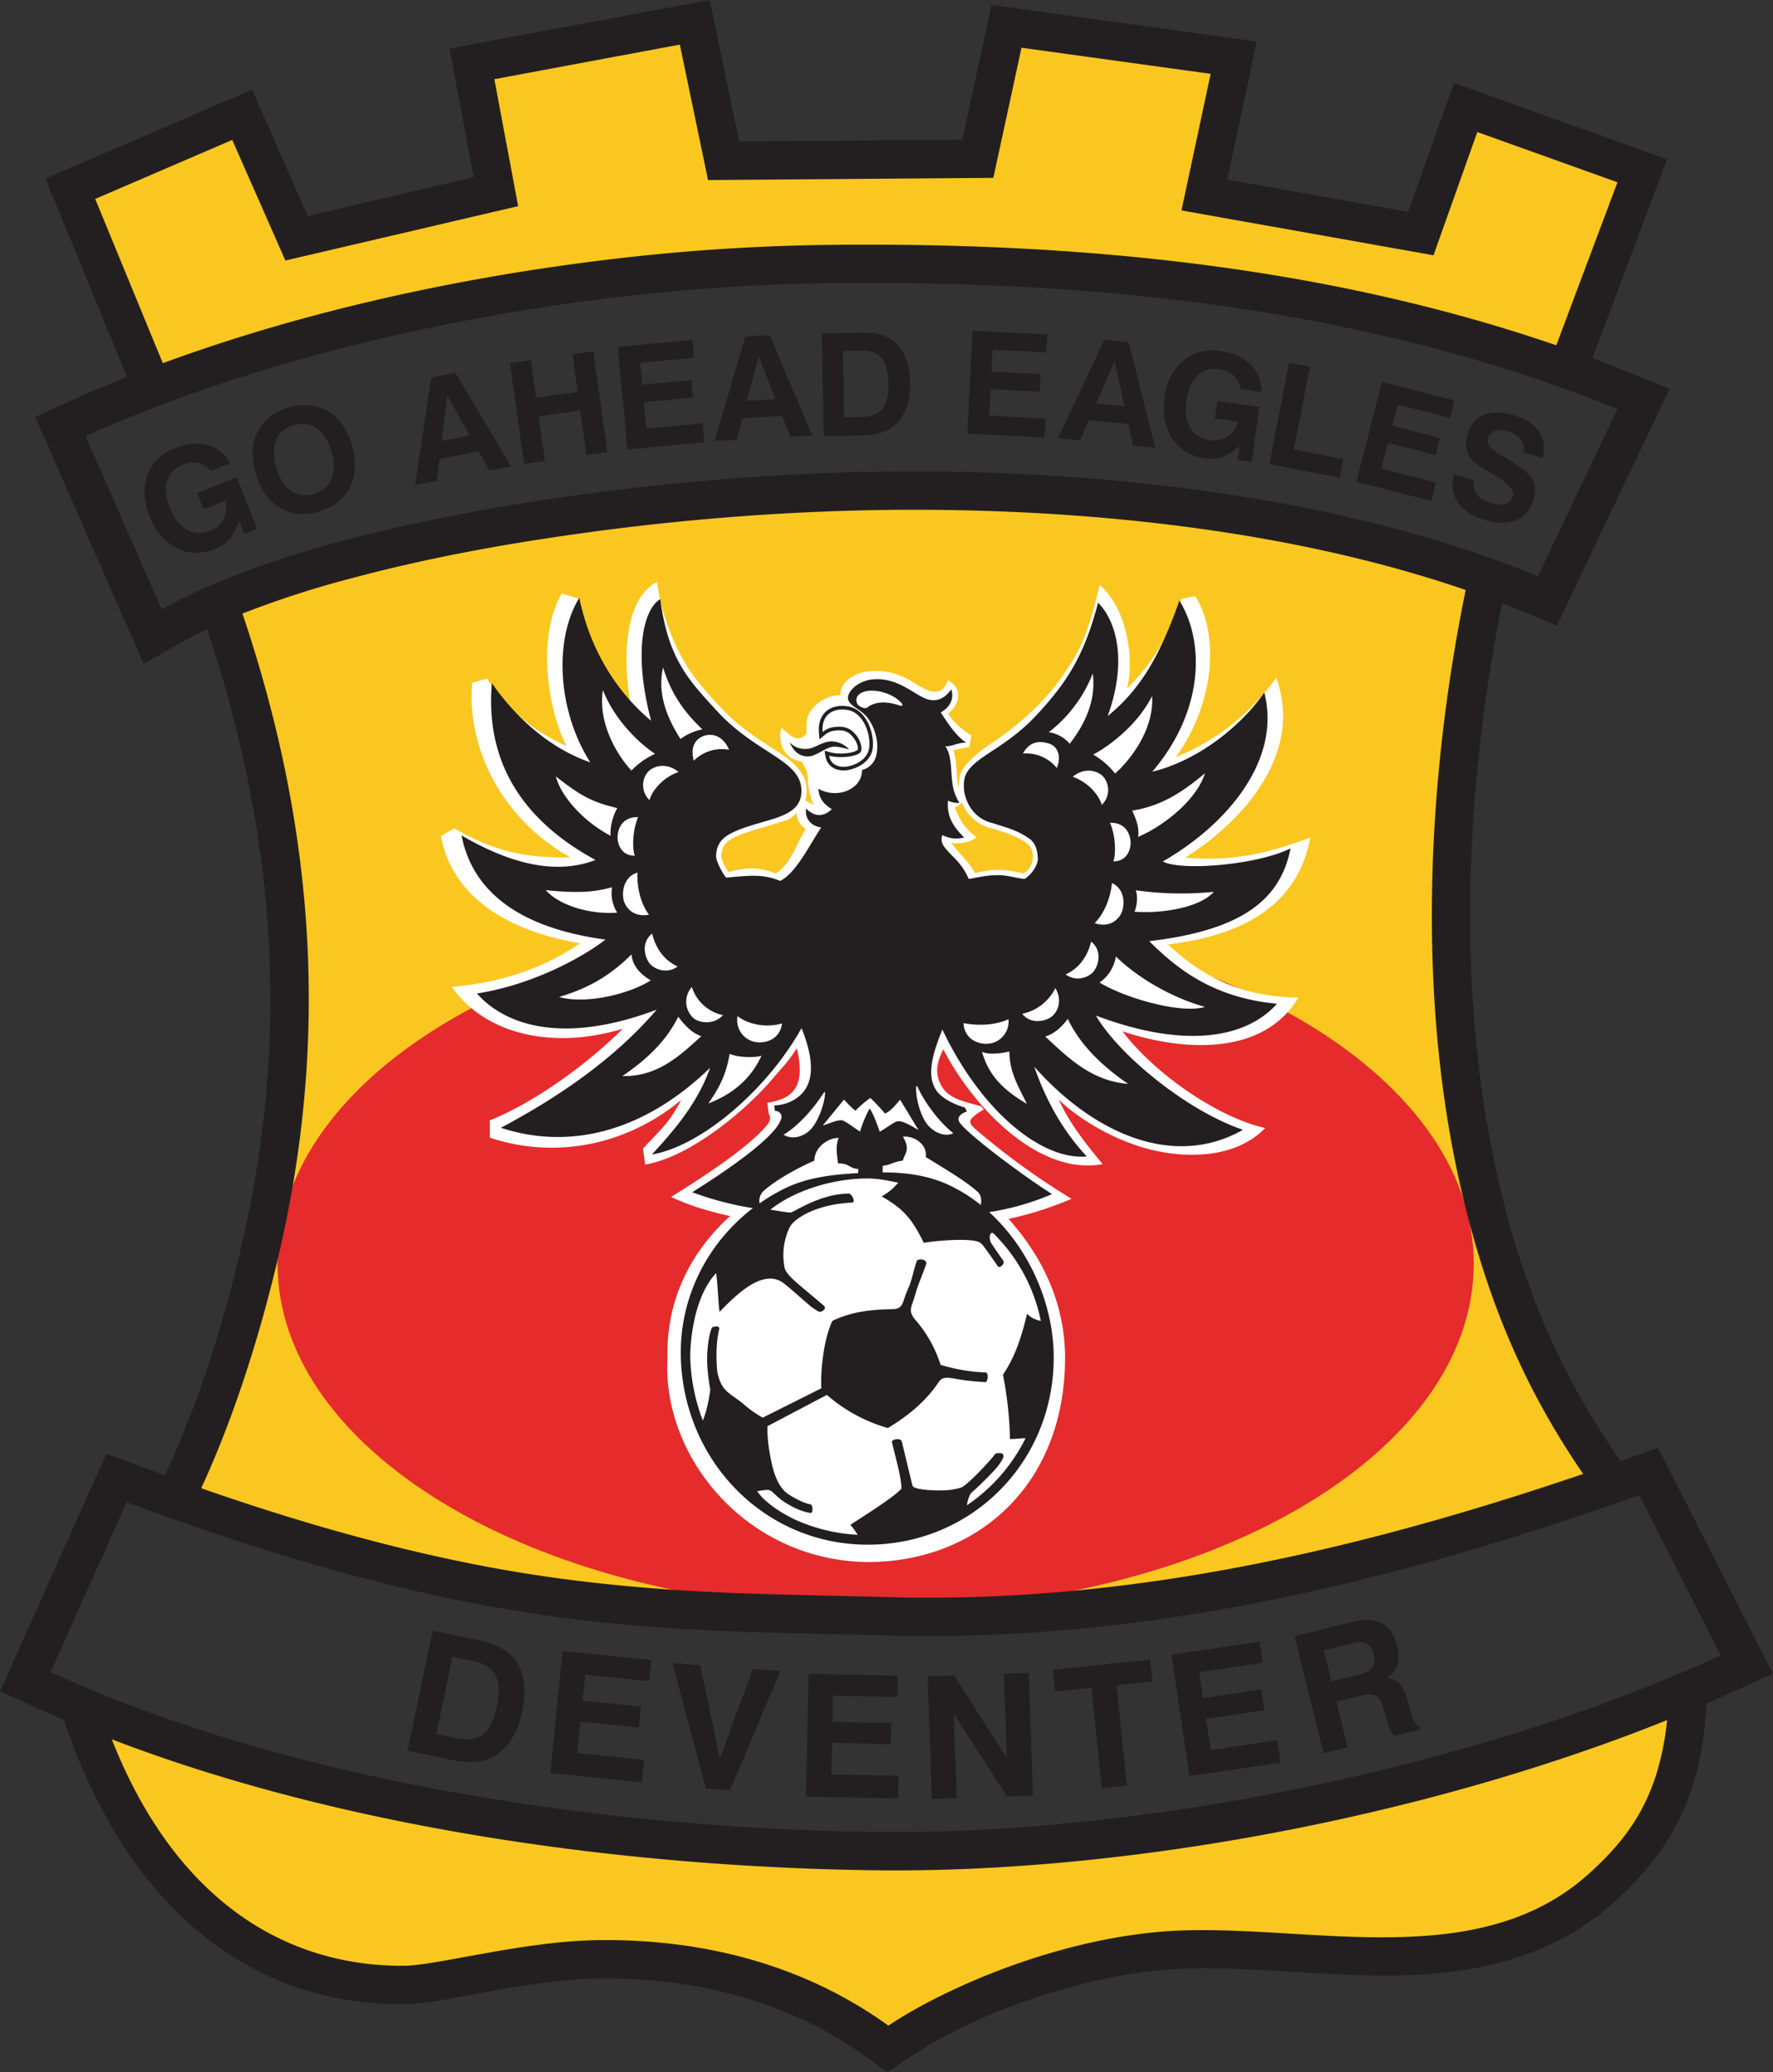 <svg id="go-ahead-eagles" xmlns="http://www.w3.org/2000/svg" viewBox="0 0 855.73 1000"><rect x="0" y="0" width="855.73" height="1000" fill="#333333" stroke="none"/><defs><style>.cls-3{fill-rule:evenodd}.cls-3,.cls-4{fill:#231f20}</style></defs><path d="M157.67 197.14l-38.72-94L200.52 68l26.21 59.46 97.54-22.78L312.71 43 418.8 23.25l13.89 66.69L556.6 89l13.83-63.83 108.16 14.91-14.15 66.25 105.88 18.84 21.59-60.72 83.81 30-32.62 86.89q-1.56 4.11-3.2 8.21c-225.47-61.42-452.49-71.72-682.23 7.59zm643.66 93.47c-19.75 92.11-25.18 194.85-5.08 287.2q2.32 10.73 5.15 21.32c11.66 43.81 28.41 82.13 54.26 119.64l.55.8 3.74 9.49c-106.61 42.25-214.15 57.41-334.06 60.86-125.7 3.61-250.87-19.46-356.66-53.77l3.26-7.95.09-.19c17.94-38.16 31-81.46 39.91-122.63 22.28-103.26 12.82-202.52-21.85-301.81l-.06-.17v-.14c208.19-73.1 411-65.87 610.79-12.65zm96.32 538.16v7.33c-2.23 31.39-11 55.79-33.17 78.39-2.35 2.39-4.78 4.71-7.25 7-54.71 50.07-133.23 28.57-199.7 30.04a216.51 216.51 0 00-27.61 2.47 299.25 299.25 0 00-64.85 18c-16.12 6.41-33.1 14.49-47.54 24.16l-4.92 3.29-4.79-3.45c-39.89-28.74-87.51-40.47-136.14-39.62a227.53 227.53 0 00-22.88 1.69c-13.43 1.6-26.72 4-40 6.47-5.53 1-11.08 2-16.64 2.88A91.82 91.82 0 01279 968.7a149.34 149.34 0 01-36.71-4.25c-59.55-14.7-95.73-63.91-115.52-119.18l-1.1-3.07 1.22-3c121.74 41.17 263.67 73.67 410.11 67.49 125.65-5.3 258.06-43.16 360.68-77.92z" transform="translate(-84.05 -11.62)" fill-rule="evenodd" fill="#fac720"/><path d="M506.67 454.12c159.41 0 288.68 74.9 288.68 167.26S666.08 788.63 506.67 788.63 218 713.74 218 621.38s129.26-167.26 288.67-167.26z" transform="translate(-84.05 -11.62)" fill="#e52b2c" fill-rule="evenodd"/><path class="cls-3" d="M145.35 193.51L106 97.81l99.73-42.94 26.86 61 80.08-18.77L301 35l125.6-23.38 14.21 68.25L548.52 79l14.09-65 128 17.67-14.22 66.62 87.34 15.54 22.11-62.19L888.66 88.5l-36 96q9.57 3.56 19 7.39l18.22 7.38-54.44 114.25-16.23-6.7q-5-2.08-10.18-4.06C791.3 390.84 787 488.09 806 575.69q2.28 10.48 5 20.86c11.37 42.7 27.63 80 52.83 116.54l1.21 1.75.76 1.94 3.23-1.13 15.31-5.41 55.37 109-17.53 8q-7.18 3.29-14.56 6.47v2.35l-.06.72c-2.77 39.16-15 65.77-43.64 92a126.78 126.78 0 01-43.34 25.94c-52.59 18.84-108.74 5.57-162.92 6.77-43 1-99.1 19.1-134.65 42.92l-10.69 7.16-10.32-7.47c-38.09-27.44-83.69-38.55-130.11-37.73A213.42 213.42 0 00350 968c-13.22 1.58-26.31 4-39.41 6.37-9.82 1.8-21.57 4.29-31.5 4.35-82.51.5-135.42-56.62-161.72-130.06L115 842l.13-.32q-7.25-3.11-14.35-6.34l-16.7-7.65 51.32-114.6 16.25 6q6 2.22 12 4.4c17.55-37.42 30.37-79.91 39.08-120.26C224 504.7 215.75 410 184 315.19q-6.59 3.17-12.79 6.67L153.4 332 101 212.79l16.69-7.55q13.56-6.15 27.62-11.73zM848.18 722.9c-27.26-39.73-43.51-78.42-55-121.58-27.53-103.39-19.83-216.45-1.73-305-93.74-32.24-205.84-41.3-302.6-38.11a1198.36 1198.36 0 00-126.48 11.07c-36.27 5.08-72.79 11.79-108.19 21.25a469.26 469.26 0 00-53.12 17.17c33.14 98.16 42 196.32 19.76 299.44-8.82 40.96-22.54 85.66-39.66 122.62 45.88 16 92.78 29.55 140.51 38.36 42.29 7.8 83.59 11.16 126.49 12.56 21.41.7 42.82 1 64.23 1.63 63 1.79 125.72-5.11 187.37-18 50.37-10.51 99.74-24.91 148.42-41.45zm40.46 118.76c-116.48 46.76-261.52 74-382.4 72.46C388 912.59 251.75 894.62 138 850.91c30.31 76.85 83 109.63 141 109.29 15.63-.1 57.28-11.73 92.57-12.35 49.39-.86 99 10.79 141.26 41.22 28.46-19.05 87.88-44.79 144.55-46 65.11-1.44 142.45 19.49 194.16-27.85 18.32-16.77 33.14-35.73 37.14-73.52zm-780.18-23.21c119.26 54.63 273.14 75.54 398 77.15 121.9 1.58 283.78-28.26 408.07-85.17l-39.28-77.32c-106.42 37.57-230.35 71.49-363.38 67.71-107.53-3.05-190.58 1.1-366.67-64.33l-36.74 82zm726.72-640.22l29.54-78.65-67.65-24.25-21.15 59.47-121.64-21.64 14.08-65.91-91.28-12.6-13.6 62.79-137.7 1.07-13.61-65.37-89.52 16.7 11.48 61.26-112.34 26.24-25.65-58.2L130 107.61l32.64 79.27c68.71-25.33 144.06-41.49 214.93-50a980.55 980.55 0 01104.17-7.06c119.19-1.54 240.28 9.55 353.43 48.41zM125.36 222.1C221.81 178.46 357.11 150 482 148.33 603.88 146.76 738.73 158 864.71 209l-38.43 80.7c-97.14-40.11-223.61-53.75-338.06-50-107.51 3.55-253.93 25.09-326.11 66l-36.75-83.6z" transform="translate(-84.05 -11.62)"/><path class="cls-4" d="M199.42 262.78a25.56 25.56 0 01-4.61 9 18.33 18.33 0 01-7 4.73q-9.63 3.93-18.34-.34c-5.8-2.84-10.19-7.91-13.14-15.16s-3.37-14-1.18-20 6.6-10.36 13.22-13.05q8.64-3.51 15.79-1.6a17.91 17.91 0 0111.12 8.75l-9.66 3.89a9.65 9.65 0 00-5.79-4 13.16 13.16 0 00-7.8 1 11.72 11.72 0 00-7.36 7.92c-1 3.72-.56 8.05 1.47 13s4.76 8.45 8.2 10.35a12.44 12.44 0 0011.16.41A11.92 11.92 0 00192 262a12.72 12.72 0 00.78-8.81l-10.43 4.24-3.19-7.86 19-7.75 10.12 24.89-6.34 2.58-2.51-6.47zm483.01-36.02a25.49 25.49 0 01-8.5 5.41 18.42 18.42 0 01-8.44.55q-10.29-1.47-15.66-9.55t-3.69-19.72q1.7-11.76 9.08-17.88t18-4.59q9.24 1.32 14.44 6.59a17.92 17.92 0 015.19 13.16l-10.31-1.49a9.67 9.67 0 00-3-6.38 13.13 13.13 0 00-7.24-3.08 11.72 11.72 0 00-10.3 3.12q-4.17 4-5.32 12c-.76 5.34-.15 9.7 1.86 13.08a12.41 12.41 0 009.43 6 11.9 11.9 0 008.45-1.68 12.63 12.63 0 005.12-7.2l-11.14-1.6 1.21-8.41 20.33 2.91-3.83 26.59-6.77-1 1.09-6.85zm-465.02 10.41q2.26 7.88 7 11.23t11 1.55q6.36-1.81 8.63-7.19t0-13.24q-2.25-7.86-7-11.22c-3.19-2.23-6.89-2.73-11.13-1.52s-7 3.59-8.53 7.15-1.51 8 0 13.24zm-10 2.87q-3.32-11.55 1-20.14t15-11.66q10.68-3.06 19 1.92T254 226.67q3.3 11.54-1.08 20.15t-15.02 11.67q-10.69 3.08-18.93-1.92T207.41 240zm92.53-37.65l-2.71 22 13.49-2.62-10.78-19.38zm-7.7-8.6l11.55-2.24 27 45.19-10.5 2-5.29-9.31-18.83 3.66-1.26 10.61-10.53 2.05 7.84-52zm157.99-10.2L444.56 205l13.73-.77-8.06-20.66zm-6.47-9.59l11.75-.66 20.6 48.43-10.68.6-3.93-10-19.15 1.07-2.68 10.35-10.71.6 14.8-50.39zM622 186l-8.91 20.3 13.68 1.36L622 186zm-4.91-10.45l11.7 1.16 12.87 51-10.66-.98-2.34-10.46-19.09-1.9-4.25 9.81-10.67-1.06 22.42-47.53z" transform="translate(-84.05 -11.62)"/><path class="cls-4" d="M252.94 223.87l-6.82-48.66 10.08-1.41 2.54 18.13 20.07-2.81-2.54-18.14 10.08-1.41 6.82 48.66-10.08 1.41-3.02-21.57-20.08 2.81 3.03 21.57-10.08 1.42zm49.87-6.97l-4.65-49.51 35.96-3.38.81 8.61-25.91 2.43.99 10.55 23.7-2.22.79 8.47-23.69 2.22 1.19 12.74 27.13-2.55.85 9.15-37.17 3.49zm164.09-7.63l2.48-49.67 36.08 1.8-.43 8.63-25.99-1.29-.53 10.58 23.77 1.19-.43 8.5-23.77-1.19-.63 12.78 27.2 1.36-.45 9.17-37.3-1.86zm187.75 23.22l12.33-48.18 34.99 8.95-2.14 8.38-25.21-6.45-2.63 10.27 23.05 5.9-2.11 8.24-23.05-5.9-3.17 12.39 26.39 6.75-2.27 8.9-36.18-9.25z"/><path class="cls-4" d="M491.43 213l8.2-.14q7.13-.14 10.24-3.92c2.09-2.51 3.08-6.57 3-12.14s-1.16-9.63-3.18-12.19-5.14-3.83-9.35-3.76l-9.45.17.56 32zm-9.86 9.14l-.87-49.69 19.47-.34q11.43-.2 17.16 5.88t5.95 18.62a32.51 32.51 0 01-1.87 12 20 20 0 01-5.88 8.47 18.45 18.45 0 01-6.68 3.51 42.43 42.43 0 01-10.58 1.21l-16.7.29z" transform="translate(-84.05 -11.62)"/><path class="cls-4" d="M612.64 223.98l9.52-48.96 10.08 1.96-7.76 39.92 23.9 4.64-1.76 9.05-33.98-6.61z"/><path class="cls-4" d="M785.77 240.43l9.63 2.94a8.45 8.45 0 001.42 6.75c1.37 1.79 3.72 3.2 7 4.21q4.25 1.3 6.87.45a5.34 5.34 0 003.52-3.82c.88-2.88-2.53-6.51-10.21-10.93l-.27-.15c-.21-.11-.51-.29-.93-.54-4.13-2.32-7-4.36-8.46-6.14a10.87 10.87 0 01-2.52-5.51 15.23 15.23 0 01.65-6.82q2.12-6.92 8-9.17t14.7.47q8.31 2.54 11.79 7.89t1.56 12.59l-9.37-2.87a7.18 7.18 0 00-1-6q-1.85-2.53-6.24-3.88a10.43 10.43 0 00-6.37-.31 5.16 5.16 0 00-3.38 3.62c-.77 2.52 1.35 5.21 6.36 8.11 1.35.79 2.42 1.4 3.17 1.85 3.18 1.93 5.43 3.38 6.72 4.3a23.42 23.42 0 013.29 2.81 11.23 11.23 0 013 5.59 13.68 13.68 0 01-.49 6.8q-2.26 7.41-8.5 9.95c-4.16 1.69-9.25 1.63-15.31-.23s-10.22-4.64-12.76-8.44-3.17-8.3-1.86-13.48zM294.62 848.42l9.56 2q8.31 1.74 12.93-1.84c3.09-2.36 5.31-6.82 6.68-13.32s1.19-11.48-.48-15-4.95-5.81-9.87-6.84l-11-2.3-7.81 37.3zm-13.88 8l12.14-57.95 22.7 4.75Q328.92 806 334 814.59t2 23.21a38.49 38.49 0 01-5.35 13.51 23.89 23.89 0 01-9.06 8.28 22.3 22.3 0 01-8.71 2.31 50.68 50.68 0 01-12.6-1.39l-19.48-4.08z" transform="translate(-84.05 -11.62)"/><path class="cls-4" d="M265.52 855.58l6.05-58.95 42.81 4.39-1.05 10.24-30.84-3.16-1.29 12.57 28.21 2.89-1.04 10.08-28.21-2.89-1.55 15.16 32.29 3.32-1.11 10.88-44.27-4.53zm123.5 11.36l1.24-59.25 43.03.9-.22 10.3-31-.65-.26 12.63 28.35.6-.21 10.13-28.35-.6-.32 15.25 32.46.67-.23 10.95-44.49-.93zm185.07-9.86l-8.67-58.62 42.57-6.3 1.51 10.19-30.68 4.54 1.85 12.5 28.06-4.15 1.48 10.02-28.06 4.15 2.23 15.08 32.12-4.75 1.6 10.83-44.01 6.51zm-233.4 6.04l-16.18-60.56 13.48.96 9.41 45.11 15.96-43.3 13.32.94-24.35 57.68-11.64-.83zm109.04 4.99l-2.01-59.22 12.75-.44 25.43 39.88-1.39-40.69 12.03-.41 2.01 59.22-12.58.43-25.6-39.87 1.38 40.69-12.02.41zm82.04-5.24l-5.05-48.41-17.49 1.83-1.1-10.54 46.98-4.89 1.1 10.53-17.36 1.81 5.04 48.41-12.12 1.26z"/><path class="cls-4" d="M726.64 823l13.67-3.38q4.44-1.11 6.09-3.43c1.09-1.55 1.32-3.6.68-6.2a7.51 7.51 0 00-3.41-5.07c-1.66-.94-3.85-1.07-6.52-.41L722.94 808l3.7 15zm-3.77 34.67l-14-56.51 27.41-6.78q9.24-2.28 14.67.57t7.44 11a16.44 16.44 0 010 9.17 11.19 11.19 0 01-5.07 6.25 9.68 9.68 0 016.24 2.7q2.22 2.31 3.85 7.93l1.88 6.61s0 .13.06.23c.9 3.35 2.14 5.23 3.7 5.59l.43 1.73-12.76 3.15a11.48 11.48 0 01-1.65-2.7 27.51 27.51 0 01-1.42-4.07l-1.65-5.95c-1-3.46-2.24-5.67-3.73-6.59s-3.8-1-6.89-.26l-12.32 3 5.43 22-11.63 2.88z" transform="translate(-84.05 -11.62)"/><path d="M471.09 379.07c-8.74-1-11.65-8.88-10-16.35 4.82 4.1 7.79 7.58 12.07 3.1.49-5.76-1.05-8.85 5.43-14.66a17.82 17.82 0 0111-4.06c.07-7.16 7.89-11.15 14-11.56a32.21 32.21 0 0119 4c2.74 1.51 7.85 5.12 10.77 5.66 5.12.78 6.68-1.38 8.23-5.35 6.86 3.84 6.22 11.2 0 16.2a38 38 0 0011.27 10.45l-1 5.79c-2.19-.1-5.67.91-7.69 1.45 1.73 4.9 1.4 11 2.13 15.87a25.08 25.08 0 00.52 2.49c-.12-4 .22-7 2.61-10.25 3.35-4.57 8.36-8.35 13-11.46 11.57-7.68 24-18.24 32.43-29.81 10.57-14.49 14.08-22.15 19.91-46.67 12.63 10.5 17.13 34.83 13.21 50 13.38-13.47 20.1-25.61 26.33-43.32l6.6-1.33c11.43 17.91 9.86 51.36-9.4 77.73A110 110 0 00700 338.63c12.88 35.14-13.74 67.79-43.88 86.82 26.24 2.33 44.1-3.84 60.39-9.64-6.67 34.89-35.72 47.46-68.7 51.55 19.25 18 37.93 25.09 62.84 25.69-16.91 28.41-56.08 25.86-84.85 16.23 15.6 20.42 45.6 41.39 68.87 46.67-15.23 15.81-41.9 15-61.32 8.67-14.47-4.76-28.7-13.19-38.26-22.31 6.12 13.58 17.18 26.05 21.1 31.06-30.86 5.76-62.53-27.57-76.85-55.4-3.63 7.2-4.07 12.65-.44 18.37 3.75 5.91 12.35 7.26 18.73 9.1l1.25 1.61a23.34 23.34 0 00-5.75 4.1c-2.13 2.29.46 4.31 3.39 6.76a349.51 349.51 0 0044.72 32.2 166.45 166.45 0 01-30.45 9.68c17.56 19.53 27.32 42.29 27.32 67.21-.21 62.27-43.38 98.38-95.21 98.38-58.41-.63-99.41-50.51-96.69-98.53-.69-27.26 10.7-50.75 30.21-68.39-10-2.33-18.13-4.49-28.47-9.25 14.35-9 36.85-23.32 46.3-34.69 1.48-1.77 2-3.81.82-5.36l-.63-5.39c10.3-1.67 19.23-5.9 14.16-26.37-4 6.51-6.65 8.9-11.58 14.69-13.61 16-40.28 37.94-61.62 41.5l-1-7.77c8.75-9.4 12.47-12.06 18.39-23.38-25.39 21.09-59.48 29-92.31 18.17v-8.38c18.22-7.2 43.72-23.92 64.14-44.18-37.11 11.11-68.16.6-82.48-20.23 24.4-2.05 44.55-9.27 61.87-21-29.91-5.14-60.83-19-67.19-51.75l6.54-3.73c17.43 10.16 32.71 14.52 56 14-31.57-17.51-50.21-51.12-47.41-84.26l7.13-2c10.63 15.21 20.79 24.52 38.39 32.52-8.72-16.82-14.75-51.9-2.28-73.62l8.6 2.67c4.31 21.1 9 37.32 25.12 53.23-3.46-16.31-6-52 12.21-61.42 2 15.33 8.81 33.48 18.3 46.15A188.65 188.65 0 00432 353.08c7.17 7.8 15 13.19 23.78 18.88 5.77 3.72 13.45 8.35 16.31 14.87a15.89 15.89 0 011.31 7 15.38 15.38 0 01-.64 4l4 2.17a34.08 34.08 0 01-2.8-11.86c0-4.63-1.35-5.88-2.89-9.06zm78.45 22.31l-1.23-2.63a5.8 5.8 0 01-3.4 2.41c2.47 6.92 5.39 10.61 10.52 14.5-2 1.69-7.78 3.72-12.2 2.57 3.8 5.7 8.52 9 11.31 14.64 4.63-.88 7.55-1.58 12.38-1.42a51.3 51.3 0 0111 1.71c4.85-2.43 7-11.1 1.21-15-5.42-3.66-10.54-4.95-16.7-6.91a19.83 19.83 0 01-12.21-8.69q-.36-.57-.69-1.17zm-80.88 2.27c-2.82 3.56-5.52 3.88-10.44 5.45-2.36.75-4.73 1.43-7.11 2.13-4.72 1.38-10.87 3.11-14.95 5.87-2.75 1.85-3.79 4.22-4 7.49-.09 1.7 2.08 5.71 3.55 7.91 8.7-2.49 14.41-2.59 22.74.6 7.2-4.36 10-14.27 14.43-21.36-2.11-1.82-4.61-4.22-4.25-8.09z" transform="translate(-84.05 -11.62)" fill="#fff" fill-rule="evenodd"/><path class="cls-3" d="M540.25 371.66c2.94.48 5.86-1.83 10.2-1.64-5.53-3.47-10.42-11.81-12.36-14.63 4-2.19 6.67-6.17 5.11-11.1-3 4.06-6.23 5.72-10.28 5.09-6.66-1.19-14.81-11.37-28.13-9.87-3.37.38-7.88 2.22-10.34 5.8-1.87 2.71-1.61 4.9 1.87 7.32 2.2 1.53 5.3 3.42 7.27 6.51 3.44 5.37 4.65 11.89 3.4 16.93a9.37 9.37 0 01-6.87 7.1c-.08 7.36-6.65 10.32-10.34 10.92a16.38 16.38 0 01-10.78-1.85c.56 6.06 4 8.21 6.54 9.83-1.11 1.05-6.19 6-12.46-.32-.56 5.27 2.47 8.37 7.29 9.19-5.91 9-12.36 22.26-19.85 25.76-8.31-3.52-15.14-2.53-26-1.58-1.84-2.29-5-7.93-4.85-10.67.22-4.2 1.76-7.2 5.06-9.42 5.6-3.79 14.86-5.81 22.7-8.31 8.61-2.75 13.2-6.09 13.42-13 .47-15.36-21.49-18-40.74-39-13.64-14.84-23.62-25.12-27.37-54-8 4.75-13.25 25.23-4.43 58.71-16-13.33-29.36-33.49-34.64-59.35-12.2 19.72-10.81 54.13 5.28 79.41-18-6.2-34.58-19.71-47.51-38.23-3.49 41.13 18 67.93 50 85.32-17.18 6.7-38.44 3.44-64.63-11.82 4.9 25.16 25.17 44.24 69.48 50.26-12.53 9.64-36.88 22.17-62.08 26 14.77 16.57 43.65 24.12 86.79 7.81-20.65 24.11-47.78 42.4-75.18 57 32.48 10.69 68.46 2.55 100.94-28.93-5.63 16.11-16.24 29.09-28.08 41.82 23.84-4 55.77-31.37 72.22-61 4.54 11.27 6.55 22.11 1.86 29.49-2.34 3.69-7.56 7.51-15 7.84l.29 2.7a2.83 2.83 0 012.93 4c-3.13 9.5-29.48 26.81-42.84 35.18a152.19 152.19 0 0029.28 7.67c-21.61 16.61-35.51 42.66-34.77 72 1.35 50.12 40.43 90.4 90.22 90.4s89.75-39.4 89.75-90.39c0-25.56-11.78-52.47-31.15-70.09a124.47 124.47 0 0030.36-8.69c-13.36-8.37-41.4-29.26-44.74-34.76-1.84-3 2.76-5.07 3.67-4.94l-1-2.05c-6.09-1.82-11.68-4.9-14-8.58-4.69-7.39-1.41-17.81 3.13-29.07 18.56 39.16 47.74 63.18 69.69 61.24-11.84-12.72-19.71-27.19-25.34-43.29 28.89 32.53 67.61 49.33 100.73 30.41-26.55-8.92-59.6-35.66-71-55.12 43.15 16.31 72.66 10.87 87.43-5.7-30.06-2.75-47.87-16.33-61.66-30.2C683 460.56 702 446.13 706.93 421c-15.63 7.87-52.52 11.13-61.67 6.33 31.39-18 57.34-49.25 49-81.51-12.94 18.48-34.37 33.48-54.06 38.18 25.17-29.5 25.29-62.85 13.09-82.57-10.14 28.81-19.92 43.7-34.64 55.75 10.51-29 2.73-47.62-4.64-54.69-6.7 25.9-15.42 38.71-29.06 53.54-14.44 15.7-27.91 19.64-33.54 27.31-1.88 2.56-2.25 4.85-2.13 8.69.22 4.58 3.33 14.25 13.84 16.79 7.84 2.5 11.82 3.46 17.42 7.25 3.3 2.23 4.2 5.65 4.43 9.85.15 2.73-2.59 7.33-6.33 9.82-4.07-.36-8.23-1.69-11.8-1.8-5.31-.17-9.91.84-14.9 1.79a5.42 5.42 0 01-.48-.26c-2.9-6.63-6.52-9.41-9.13-12.25-2-2.21-4.93-4.88-3.45-8.6 3.66 1.66 6.15 2 10.56 1.17-4.82-4.74-8.64-9.93-7.82-17.85a9.85 9.85 0 005.49 1.06 22.36 22.36 0 01-3.32-9c-1-6.7-.23-13.89-3.54-18.34zm-21.44-19.43c.44.16 1-.48.74-.85-2.75-3.6-9.21-6.81-15.9-6.46-3.08.17-7.57 2.08-5.91 6.14.52 1.27 2.58 2.25 4 2.28.86 0 1.19-.61 1.87-1 3.14-1.84 7.72-2.74 15.2-.1zm-68.16 240.06a6.57 6.57 0 011.82-5.86c5.92-5.41 17.36-11.65 24.63-14.73 0-6.67 7.08-11.23 11.73-10.93-1.73 4.51-.71 8.06-.32 12.25 6 0 5.09 2.41 9.85 2.68l-.2 2c-12.66.7-24.73 2.14-35.59 7.52a90.83 90.83 0 00-11.92 7.08zm59.37-15l.07-3.11c4.52-.6 4.45-1.75 9.73-2.53.6-3 3.94-5.2 0-11.51 5.18-.62 12 3.62 11 9.76 8 5 19.34 11.54 25.26 17 1.66 1.67 1.77 4.21 1.32 6.16a77.29 77.29 0 00-14.79-9.34c-9.81-4.7-20.45-6.36-32.58-6.38zm15.76 59.09c1.23-4.72 3.94-10.6 5.39-15.1-.21-2.61-4.44-2.15-4.65-1.16-1.2 3.51-1.89 6.81-3 10.34-.52 1.61-1.31 3.27-2 5-2.1 5.44-1.8 7.79-6.8 7.89-9.63.2-19.34 1-28.92 5.66-3.83 7.93-5.86 22.77-5.33 32.52l-28.29 14.17a50.78 50.78 0 01-9.18-6.48c-4-3.4-7.78-5-10.24-8.71a20 20 0 01-2.71-9.18c-.38-5.52-.28-12.77 1.19-18.62-.28-1.84-3-.54-3.23-.79-1.29 1-3 10.12-2.62 18a103.54 103.54 0 001.48 12.33c-.86 5.58-1.56 9.74-3.61 14.83a91.41 91.41 0 01-6.06-30.6c-.09-3.36.55-27.75 12.48-40.53.83 5.52 1 14.5 1.65 18.71 6.94-7 20.86-21.87 31.22-13.63 4.36 3.47 9.67 8.41 13.2 11.29a40.32 40.32 0 003.48 2.22c.93.62 4.26-1.35 2.4-2.93-7.74-6.58-12.88-10.65-15.74-13.54-2.23-2.25-3-3.95-3.1-4.49a30.92 30.92 0 012.35-19.63c2.06-4.35 12.94-11.24 30-12 2.31-.1-.14-4.24-1.27-4.36-14.22 0-27 9.27-28.35 9.16-3.23-.26-5.75-.85-9.65-1.4 10.75-8.65 29.06-15.06 47-15.06 5.26 0 9.75 1.09 14.72 2a28.33 28.33 0 01-8 6.64c9.92 5.77 14.29 10 20.3 22.4 6.88-1.16 23.87-2.48 27.27 0a9 9 0 012.15 2.4c2.29 3 5.79 8.14 6.34 8.9.82 1.22 3.75-1.12 2.49-2.87-1.43-2-4-5.67-5.49-8-1.31-2-1.08-4.79 0-5.19.65-.23 1.55.83 2.8 2.18A82.13 82.13 0 01586.4 649a12.56 12.56 0 01-6.66-3.36c-2.36 9.81-5.31 20.09-11.62 29.35a176.65 176.65 0 013.38 31c2.58.06 5-.29 7.55-.4A84.31 84.31 0 01550.71 738c.42-2.74 1.38-5.37 2.36-6.22.73-.64 2.71-2.41 4.33-4 2.37-2.3 5.1-5 7.07-7.23a24.45 24.45 0 003.7-5.32c1.24-3.54-3.69-2.23-3.76-2.11-1.52 2.33-8.84 10.14-12.6 13.43-3.26 2.84-3.24 2.93-7.66 3.79-4.94 1-19.26.52-19.72-1.89l-5.11-21.14c-.52-2.17-5-1-4.81 0 1.56 7.22 4.3 15.68 4.67 22.52-2.43 3.55-21.07 15.16-24.68 17.57a47.05 47.05 0 013.53 4.84A83.73 83.73 0 01468 745c-2.4-1.08-13.75-6.7-18.51-13.82 4.69-.69 5.67-1 7.35.35a57.59 57.59 0 004.39 3.91c4.94 3.46 9.3 5.45 13.87 6.24 1.64.42 1.15-4.08.27-4.09-2.77-.52-6.74-2.3-10.8-4.93-4.59-3-6.91-9.63-8-14.68s-2.32-11.63-2.08-18.17l28.64-15.09a77.1 77.1 0 0029.44 16c11.25-6.76 19.09-14 24.57-22.23 1.63-2.43 4-2.28 8.06-1.53a117.47 117.47 0 0014.47 1.59c1.05.21 1.69-4.44.21-4.65a84.53 84.53 0 01-21.88-3.7 60.52 60.52 0 00-12-21.5c-4.11-4.77-1.82-6.36-.27-12.32zm-44.59-81.7l10.24-12.5a37.9 37.9 0 005.5 5.4 49.07 49.07 0 017.18-6.14 92.62 92.62 0 017.08 7.52c2.91-1.26 4.94-4 7.29-6.68l8.87 14.62c-3-1.73-7-4.26-9.68-4.25-1.63 0-4.22 2.24-9 5.1-1.69-4.76-3.17-8.72-4.86-11.23a53.74 53.74 0 00-4.65 11.13c-3.14-2-7.55-5.41-8.9-5.46-2.81-.1-5.75 1.63-9.05 2.49zm46-18c-.81-1.71-1.07-1-1 .91.22 5.6 2.56 13.27 5.67 16.93s8.34 5.9 12.31 3.93c-6.72-5.29-13.52-14.43-17-21.77zm-45.9 2.8c1-1.59 1.08-.88.86 1-.54 4.83-3.46 12.59-6.77 16.08-3.05 3.2-8.27 5.38-13.2 2.64 7.35-4.36 14.71-12.93 19.11-19.75zm67.81-34.16c4.9 1 14.1 1.61 21.67-1.86a10.72 10.72 0 01-8.75 11.68c-6.18.93-12.67-2.53-12.92-9.82zm28.31-4.49a23.1 23.1 0 0016-12.41c2.9 4.81 2.18 10.36-1.63 13.64-2.63 2.26-10.14 4.2-14.35-1.23zm20.95-19c5.07-2.3 10.26-7.13 12.32-15.9 4.71 3.82 4.29 9.8 1.54 14-1.9 2.91-8.31 5.94-13.86 1.89zm14-24.75c3.38-3.24 7.37-10 8.38-19.33 5.52 2.51 6.47 8.93 4.86 13.7-1.11 3.29-5.51 8.22-13.24 5.63zm9.06-29.79c1.36-4.09 1-12.55-1.63-18.65 7.24-.15 9.69 5 9.93 9.18.2 3.48-1.59 9.43-8.3 9.47zm-5.6-27.29c-1.44-5-6.93-11.11-14.05-13.56 5.65-4.57 11.56-3.13 14.58-.26a9.93 9.93 0 01-.53 13.82zm-21.7-17.78a19.13 19.13 0 00-16.34-7c3.49-6.36 8.68-6.08 12.88-4.69 2.85.94 6.19 4.8 3.46 11.74zm17.54-6.47a36.34 36.34 0 0110.59 9.12c8.31-7.37 18.86-22.05 17.85-37.35-6.6 13.08-19.32 23.35-28.44 28.23zM571.2 519c-4.67 1.16-10.25 1.56-13.19.16 3.23 11.45 10.31 18.47 21.65 25.12-4.1-8.45-8.36-15.2-8.46-25.28zm28.22-15.76c-3 4.11-6.79 7.4-10.92 8.53 9.57 8.73 21.54 21.5 40 22.85-12.6-8.53-23.63-19.45-29.06-31.38zm23.19-30.1a18.89 18.89 0 01-7.84 12.59c11.65 7.21 38.82 15.31 50.83 11.78-16.16-4.53-32.43-14.06-43-24.37zm9.6-31.92c.83 2.14 1 6.4-.59 10.31 11.27 1 30.86-1.32 38.3-9.56a157.65 157.65 0 01-37.71-.75zm-1.68-38.44c1.89 4.17 3.52 8.45 2.79 12.68 12-5 28.27-17.69 32.3-30.73-11.9 10.13-22.13 16-35.09 18.05zm-40.28-37.84a16.46 16.46 0 0110.09 5.58c7.65-9.84 12.8-21.25 11.11-33.85a66.42 66.42 0 01-21.2 28.27zM461.48 505.47c-5.31 1.66-14.57 1.69-21.46-3.52a10.72 10.72 0 007.83 12.32c6.08 1.41 12.82-1.55 13.63-8.8zm-28.49-4a20 20 0 01-15-13.57 10.6 10.6 0 00.52 14.77c2.45 2.46 9.87 3.9 14.48-1.2zM411.13 478c-5.07-2.3-10.26-7.13-12.32-15.9-4.71 3.82-4.29 9.8-1.54 14 1.9 2.91 8.31 5.94 13.86 1.89zm-13.83-25c-2.89-3.67-5.9-10.91-5.6-20.31-5.82 1.72-7.66 7.94-6.73 12.89.64 3.42 4.31 8.92 12.33 7.42zm-6.88-28.44c-1.36-4.09-1-12.54 1.63-18.64-7.24-.16-9.69 5-9.92 9.18-.2 3.47 1.59 9.42 8.29 9.46zm7.09-26.87c1.44-5 6.93-11.11 14.05-13.56-5.65-4.57-11.56-3.13-14.58-.26a9.93 9.93 0 00.53 13.82zm21.41-19a19.16 19.16 0 0117-5.28c-2.8-6.69-8.08-8.14-12.25-6.66-3.42 1.22-6.73 4.75-4.76 11.94zm-18.7-3.3a36.33 36.33 0 00-11.41 8.06c-7.57-8.13-16.24-23.71-13.77-38.84 5.31 13.64 16.57 25.05 25.18 30.78zm36 144.78c4.42 1.88 12.22 1.83 15.35.92-5 10.79-13.38 18.27-25.64 23 5.39-7.69 8.59-14 10.29-23.94zm-24.81-17.95c3 4.11 7 8.23 11.13 9.37-9.57 8.73-20.91 19.8-38.08 19.26 12.6-8.54 21.51-17.55 26.95-28.63zm-22.56-30.1c.48 6.26 5.31 10.27 9.32 12.58-11.65 7.21-32.28 11.51-44.29 8 15.32-4.52 25.46-11.1 35-20.56zm-9.39-32.35a17.47 17.47 0 002.49 12.22c-11.26 1-27.06-2.59-34.5-10.84 18.19 1.87 25 .45 32-1.38zm2.49-38.17c-2.19 4-3.57 9.06-3.16 13.32C367.2 409 355.14 397 352.34 386.3c11.47 8.9 16.81 12.23 29.58 15.24zm41.12-38a25 25 0 00-10.56 4.65c-6.72-10.49-11.26-22.14-8.44-34.54 4.27 13.94 11.49 22.78 19 29.89z" transform="translate(-84.05 -11.62)"/><path class="cls-3" d="M498 373.52c.66-2.6-2-6.4-4-7.95-2.24-1.77-5.18-1.73-7.86-1.26a8.48 8.48 0 00-4 1.95l-2.6 2.11-.25-3.34c-.67-9.1 5.5-14 14.19-12.52 8.32 1.45 12.33 11.76 11.87 19.32-.38 6.31-5.87 10.06-11.59 11.3-5 1.08-10.38-1-11.3-6.55l-.45-2.71 2.64.74a19.6 19.6 0 004.88.61 23.66 23.66 0 005.75-.6 7.57 7.57 0 002.68-1.1zm1.66.57c-.68 2.4-9.69 3.79-15.44 2.2.82 4.92 5.65 5.89 9.21 5.12 5.79-1.24 9.92-4.81 10.21-9.68.43-7.14-3.37-16.27-10.42-17.49-6.38-1.1-12.81 1.58-12.14 10.66a9.93 9.93 0 014.79-2.31c3.23-.57 6.59-.49 9.25 1.61 3.17 2.49 5.37 7 4.54 9.89z" transform="translate(-84.05 -11.62)"/><path class="cls-3" d="M493.86 373.3a11.4 11.4 0 00-8.66-3.92c-5.27.31-7.71 3.56-12.15 3.61a10.06 10.06 0 01-7.92-3.18c2 4.31 4.38 6.38 7.92 6.78 4.6.51 8.05-3.6 12.57-4.56 2.15-.45 6.06.6 8.24 1.27z" transform="translate(-84.05 -11.62)"/></svg>